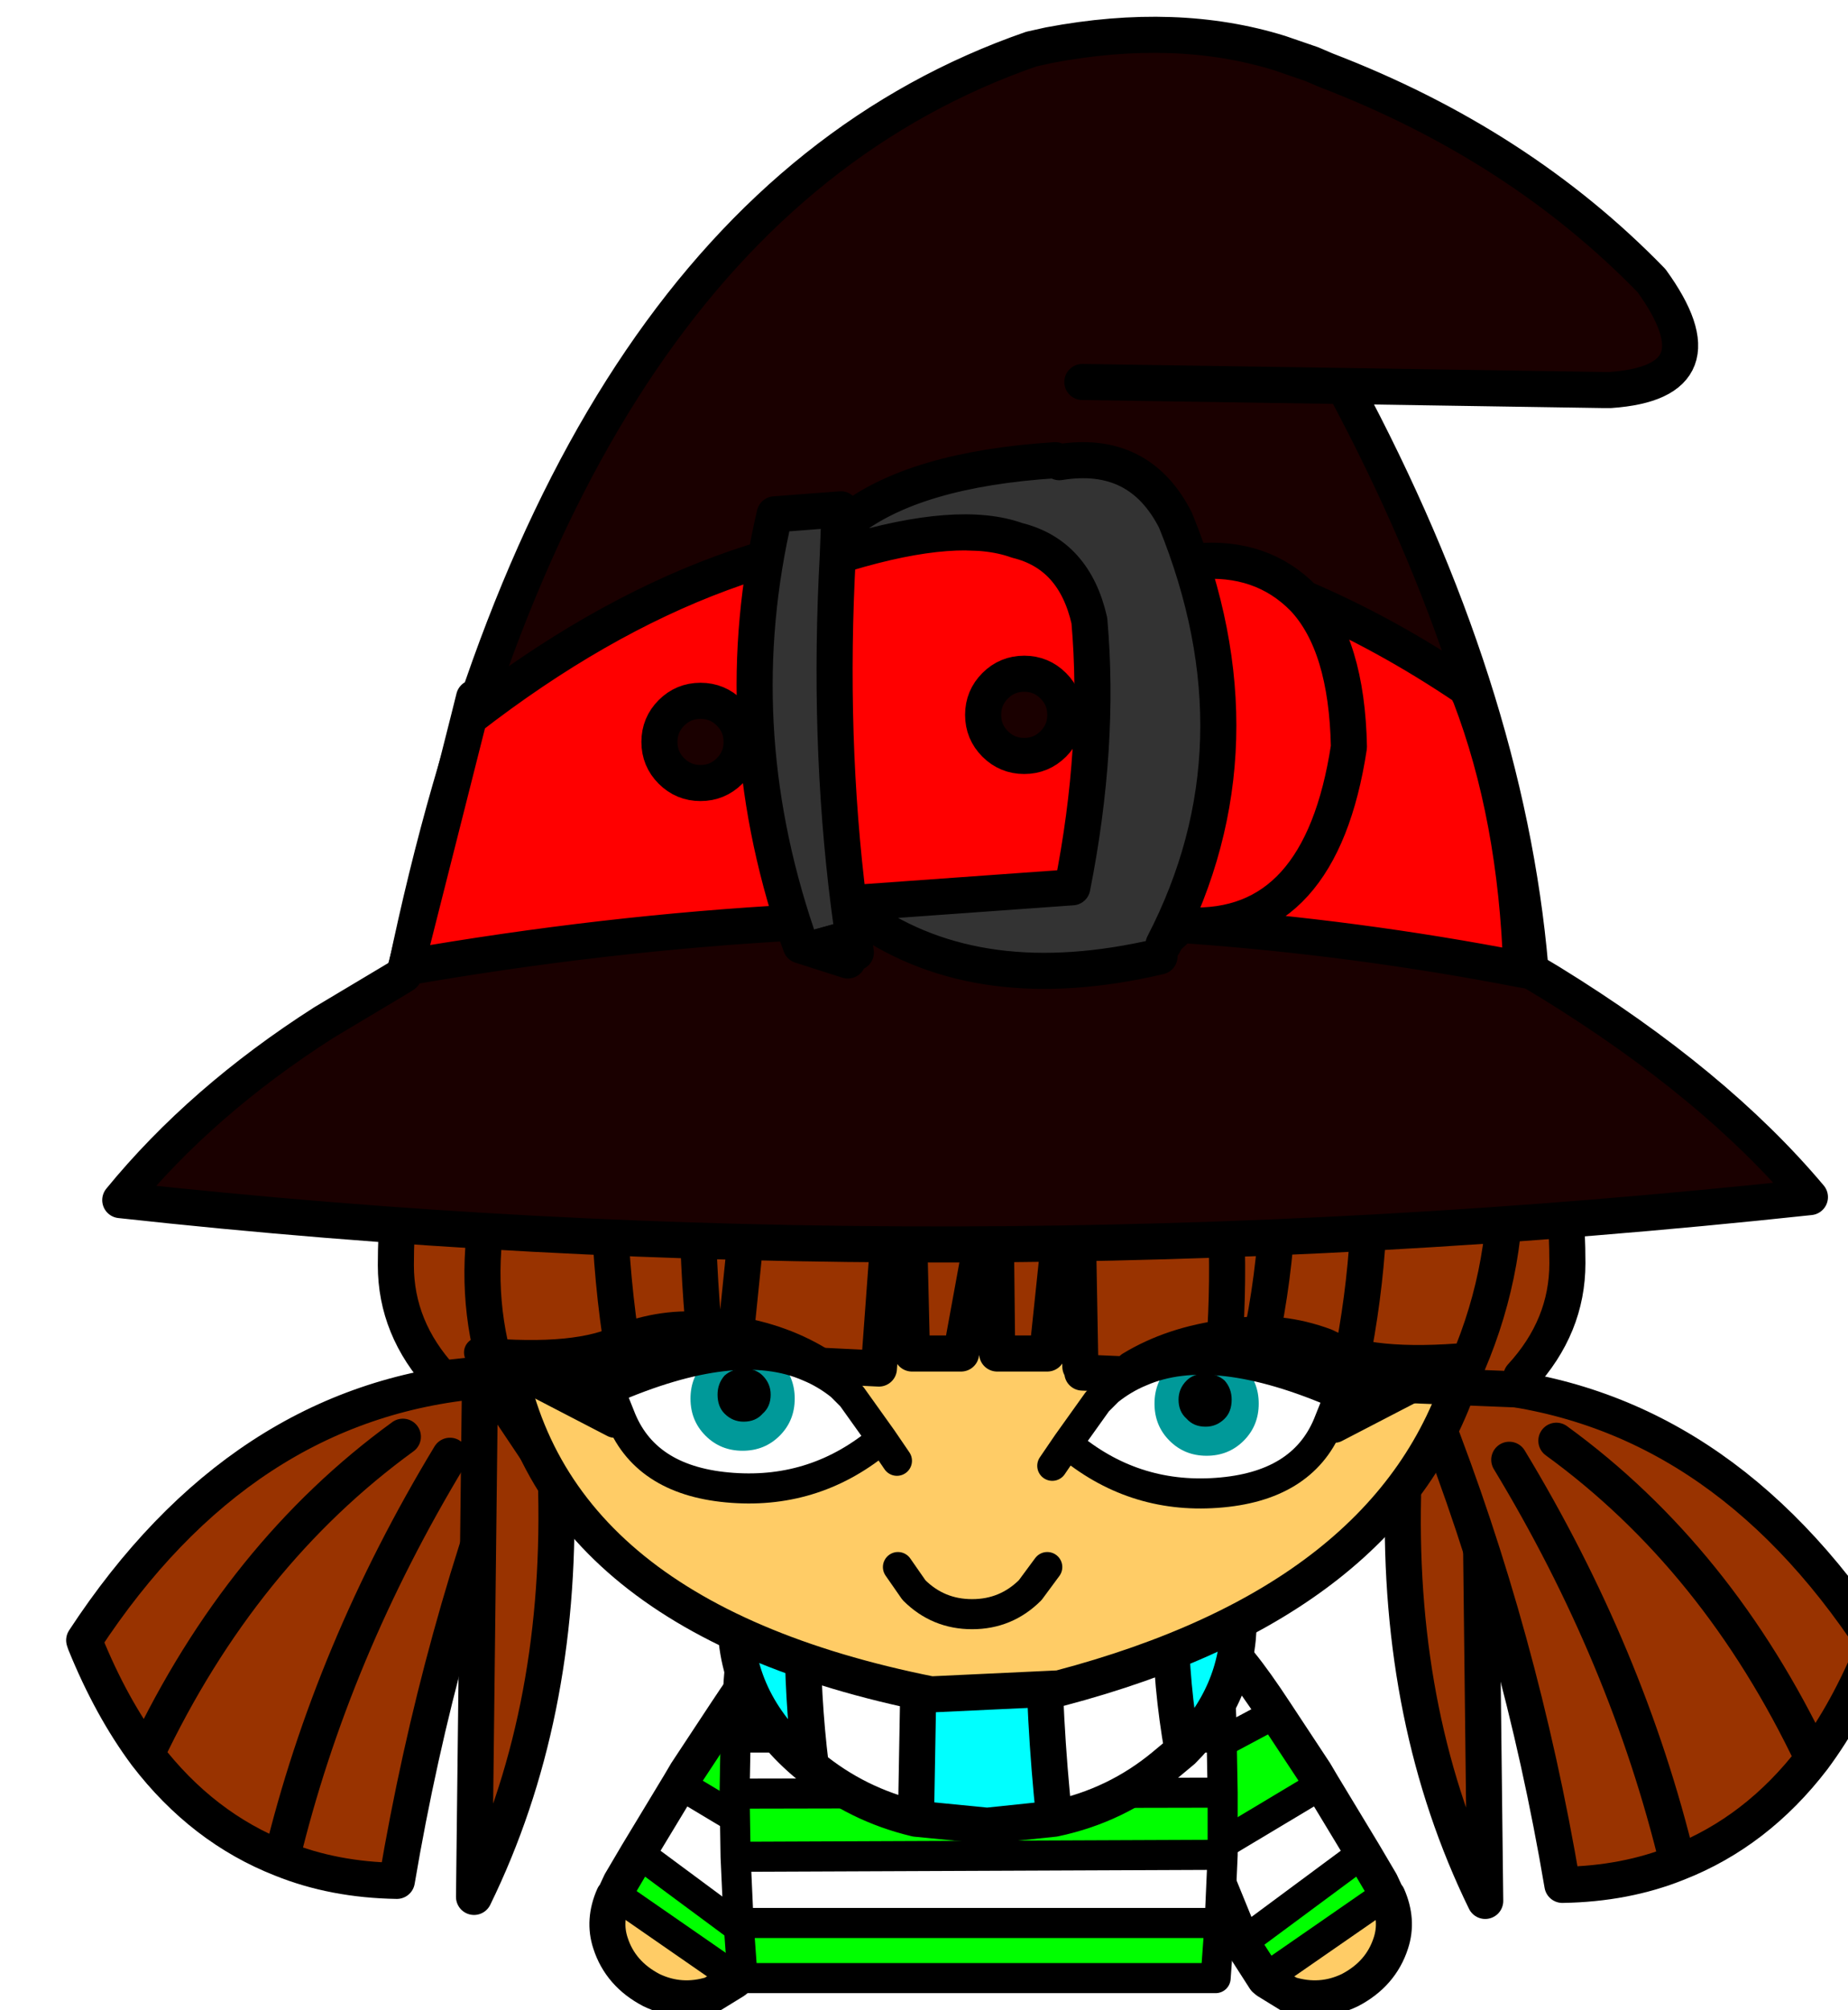<?xml version="1.0" encoding="UTF-8" standalone="no"?>
<svg xmlns:xlink="http://www.w3.org/1999/xlink" height="100.25px" width="92.2px" xmlns="http://www.w3.org/2000/svg">
  <g transform="matrix(1.0, 0.0, 0.0, 1.0, 4.75, 9.85)">
  <use height="20.35" id="mc300" transform="matrix(0.996, 0.069, -0.069, 0.996, 25.732, 70.092)" width="13.05" xlink:href="#sprite0"/>
      <use height="20.35" id="mc301" transform="matrix(-0.996, 0.069, 0.069, 0.996, 64.618, 70.092)" width="13.05" xlink:href="#sprite0"/>
      <use height="18.8" id="mc302" transform="matrix(1.0, 0.0, 0.0, 1.0, 31.15, 70.75)" width="25.85" xlink:href="#sprite3"/>
      <use height="22.3" id="mc303" transform="matrix(1.0, 0.0, 0.0, 1.0, 31.05, 59.8)" width="26.9" xlink:href="#sprite5"/>
      <use height="27.9" id="mc304" transform="matrix(-1.0, 0.0, 0.0, 1.0, 70.25, 57.95)" width="6.1" xlink:href="#sprite7"/>
      <use height="27.0" id="mc305" transform="matrix(-1.0, 0.0, 0.0, 1.0, 89.7, 58.05)" width="23.95" xlink:href="#sprite9"/>
      <use height="27.0" id="mc306" transform="matrix(1.0, 0.0, 0.0, 1.0, -1.45, 57.85)" width="23.95" xlink:href="#sprite9"/>
      <use height="27.9" id="mc307" transform="matrix(1.0, 0.0, 0.0, 1.0, 18.0, 57.75)" width="6.1" xlink:href="#sprite7"/>
      <use height="36.55" id="mc308" transform="matrix(1.0, 0.0, 0.0, 1.0, 19.45, 39.1)" width="50.2" xlink:href="#sprite11"/>
      <use height="3.85" transform="matrix(1.0, 0.0, 0.0, 1.0, 39.3, 67.55)" width="8.95" xlink:href="#shape14"/>
      <use height="37.5" id="mc3010" transform="matrix(1.0, 0.0, 0.0, 1.0, 14.1, 22.85)" width="60.25" xlink:href="#sprite13"/>
      <use height="9.6" id="mc3011" transform="matrix(1.0, 0.0, 0.0, 1.0, 18.4, 55.55)" width="22.35" xlink:href="#sprite15"/>
      <use height="9.6" id="mc3012" transform="matrix(-1.0, 0.0, 0.0, 1.0, 69.35, 55.8)" width="22.35" xlink:href="#sprite15"/>
      <use height="62.1" id="hide_hat" transform="matrix(1.0, 0.0, 0.0, 1.0, 0.35, -9.0)" width="86.1" xlink:href="#sprite17"/>
      <use height="0.0" id="hat" transform="matrix(1.0, 0.0, 0.0, 1.0, 9.85, 0.2)" width="0.0" xlink:href="#sprite21"/>
  </g>
  <defs>
    <g id="shape0" transform="matrix(1.0, 0.0, 0.0, 1.0, -0.1, -0.2)">
      <path d="M77.5 13.45 Q90.75 26.75 90.75 45.55 90.75 64.35 77.5 77.6 64.2 90.85 45.4 90.85 26.6 90.85 13.35 77.6 0.1 64.35 0.1 45.55 0.1 26.75 13.35 13.45 26.6 0.2 45.4 0.2 64.2 0.2 77.5 13.45" fill="#ff0000" fill-rule="evenodd" stroke="none"/>
    </g>
    <g id="sprite0" transform="matrix(1.0, 0.0, 0.0, 1.0, 6.55, 10.15)">
      <use height="4.9" id="mc200" transform="matrix(1.0, 0.0, 0.0, 1.0, -5.65, 4.4)" width="6.65" xlink:href="#sprite1"/>
      <use height="13.2" id="mc100" transform="matrix(1.0, 0.0, 0.0, 1.0, -5.35, -5.05)" width="10.15" xlink:href="#sprite2"/>
      <use height="20.35" transform="matrix(1.0, 0.0, 0.0, 1.0, -6.55, -10.15)" width="13.05" xlink:href="#shape3"/>
    </g>
    <g id="sprite1" transform="matrix(1.0, 0.0, 0.0, 1.0, 3.35, 2.45)">
      <use height="4.9" transform="matrix(1.0, 0.0, 0.0, 1.0, -3.35, -2.45)" width="6.65" xlink:href="#shape1"/>
    </g>
    <g id="shape1" transform="matrix(1.0, 0.0, 0.0, 1.0, 3.35, 2.45)">
      <path d="M-3.05 -2.45 L-2.8 -2.35 3.3 1.3 3.2 1.4 2.15 2.15 Q0.6 2.75 -0.9 2.15 -2.5 1.45 -3.1 -0.05 -3.55 -1.15 -3.1 -2.4 L-3.05 -2.45" fill="#ffcc66" fill-rule="evenodd" stroke="none"/>
    </g>
    <g id="sprite2" transform="matrix(1.0, 0.0, 0.0, 1.0, 5.1, 6.6)">
      <use height="13.2" transform="matrix(1.0, 0.0, 0.0, 1.0, -5.1, -6.6)" width="10.15" xlink:href="#shape2"/>
    </g>
    <g id="shape2" transform="matrix(1.0, 0.0, 0.0, 1.0, 5.1, 6.6)">
      <path d="M-4.85 2.95 L-5.1 2.85 -4.85 2.2 -4.1 0.7 -3.7 0.9 2.25 4.7 2.1 5.05 1.25 6.6 -4.85 2.95 M5.05 -4.25 L4.1 -0.95 3.75 0.15 -2.25 -2.9 -1.95 -3.5 -0.2 -6.6 5.05 -4.25" fill="#00ff00" fill-rule="evenodd" stroke="none"/>
    </g>
    <g id="shape3" transform="matrix(1.0, 0.0, 0.0, 1.0, 6.55, 10.15)">
      <path d="M-0.45 -5.05 Q1.4 -8.35 2.2 -8.8 3.05 -9.35 3.85 -9.2 L4.3 -9.1 Q5.3 -8.65 5.55 -7.4 5.75 -6.5 4.8 -2.7 L-0.45 -5.05 M3.5 1.7 L2.0 6.25 -3.95 2.45 -4.35 2.25 -2.5 -1.35 3.5 1.7" fill="#ffffff" fill-rule="evenodd" stroke="none"/>
      <path d="M4.8 -2.7 Q5.75 -6.5 5.55 -7.4 5.3 -8.65 4.3 -9.1 L3.85 -9.2 Q3.05 -9.35 2.2 -8.8 1.4 -8.35 -0.45 -5.05 M4.8 -2.7 L3.85 0.6 3.5 1.7 2.0 6.25 1.85 6.6 1.0 8.15 0.9 8.25 -0.15 9.0 Q-1.7 9.6 -3.2 9.0 -4.8 8.3 -5.4 6.8 -5.85 5.7 -5.4 4.45 L-5.35 4.4 -5.1 3.75 -4.35 2.25 -2.5 -1.35 -2.2 -1.95 -0.45 -5.05" fill="none" stroke="#000000" stroke-linecap="round" stroke-linejoin="round" stroke-width="1.8"/>
      <path d="M-0.45 -5.05 L4.8 -2.7 M-5.1 4.5 L0.7 7.95 M-2.5 -1.35 L3.5 1.7 M2.0 6.25 L-3.95 2.45" fill="none" stroke="#000000" stroke-linecap="round" stroke-linejoin="round" stroke-width="1.5"/>
    </g>
    <g id="sprite3" transform="matrix(1.0, 0.0, 0.0, 1.0, 0.75, 0.75)">
      <use height="14.75" id="mc100" transform="matrix(1.0, 0.0, 0.0, 1.0, 0.0, 2.55)" width="24.35" xlink:href="#sprite4"/>
      <use height="18.8" transform="matrix(1.0, 0.0, 0.0, 1.0, -0.75, -0.75)" width="25.85" xlink:href="#shape5"/>
    </g>
    <g id="sprite4" transform="matrix(1.0, 0.0, 0.0, 1.0, 12.15, 7.35)">
      <use height="14.75" transform="matrix(1.0, 0.0, 0.0, 1.0, -12.15, -7.35)" width="24.35" xlink:href="#shape4"/>
    </g>
    <g id="shape4" transform="matrix(1.0, 0.0, 0.0, 1.0, 12.15, 7.35)">
      <path d="M12.15 -5.15 L12.15 -4.6 -12.1 -4.6 -12.05 -5.15 -11.95 -7.35 12.05 -7.35 12.15 -5.15 M11.85 7.4 L-11.75 7.4 -11.95 4.65 12.05 4.65 11.85 7.4 M12.2 1.25 L-12.1 1.35 -12.15 -1.8 12.2 -1.85 12.2 1.25" fill="#00ff00" fill-rule="evenodd" stroke="none"/>
    </g>
    <g id="shape5" transform="matrix(1.0, 0.0, 0.0, 1.0, 0.75, 0.75)">
      <path d="M24.2 14.55 L0.2 14.55 0.05 11.25 24.35 11.15 24.2 14.55 M0.0 8.1 L0.05 5.3 24.3 5.3 24.35 8.05 0.0 8.1 M0.2 2.55 L0.4 0.0 24.0 0.0 24.2 2.55 0.2 2.55" fill="#ffffff" fill-rule="evenodd" stroke="none"/>
      <path d="M0.2 14.55 L0.4 17.3 24.0 17.3 24.2 14.55 0.2 14.55 0.05 11.25 0.0 8.1 0.05 5.3 0.1 4.75 0.2 2.55 0.4 0.0 24.0 0.0 24.2 2.55 24.3 4.75 24.3 5.3 24.35 8.05 24.35 11.15 24.2 14.55 M24.35 11.15 L0.05 11.25 M24.2 2.55 L0.2 2.55 M24.3 5.3 L0.05 5.3 M0.0 8.1 L24.35 8.05" fill="none" stroke="#000000" stroke-linecap="round" stroke-linejoin="round" stroke-width="1.5"/>
    </g>
    <g id="sprite5" transform="matrix(1.0, 0.0, 0.0, 1.0, 0.9, 0.9)">
      <use height="20.5" id="mc100" transform="matrix(1.0, 0.0, 0.0, 1.0, 0.0, 0.0)" width="25.1" xlink:href="#sprite6"/>
      <use height="22.3" transform="matrix(1.0, 0.0, 0.0, 1.0, -0.9, -0.9)" width="26.9" xlink:href="#shape7"/>
    </g>
    <g id="sprite6" transform="matrix(1.0, 0.0, 0.0, 1.0, 12.55, 10.25)">
      <use height="20.5" transform="matrix(1.0, 0.0, 0.0, 1.0, -12.55, -10.25)" width="25.1" xlink:href="#shape6"/>
    </g>
    <g id="shape6" transform="matrix(1.0, 0.0, 0.0, 1.0, 12.55, 10.25)">
      <path d="M3.3 -9.9 Q2.3 0.0 3.35 9.9 L0.0 10.25 -3.55 9.9 -3.2 -9.9 0.0 -10.25 3.3 -9.9 M9.75 6.5 Q8.6 0.05 9.65 -6.55 12.55 -3.75 12.55 0.0 12.55 3.7 9.75 6.5 M-8.7 -6.95 Q-9.65 0.35 -8.8 7.25 L-8.9 7.25 Q-12.55 4.25 -12.55 0.0 -12.55 -4.2 -8.95 -7.2 L-8.7 -6.95" fill="#00ffff" fill-rule="evenodd" stroke="none"/>
    </g>
    <g id="shape7" transform="matrix(1.0, 0.0, 0.0, 1.0, 0.9, 0.9)">
      <path d="M15.85 0.35 Q18.95 1.0 21.4 3.0 L21.95 3.5 22.2 3.7 Q21.15 10.3 22.3 16.75 L21.4 17.5 Q19.0 19.5 15.9 20.15 14.85 10.25 15.85 0.35 M9.0 20.15 Q6.05 19.45 3.75 17.55 L3.75 17.5 Q2.9 10.6 3.85 3.3 L3.65 3.0 Q6.15 1.0 9.35 0.35 L9.0 20.15" fill="#ffffff" fill-rule="evenodd" stroke="none"/>
      <path d="M15.85 0.35 Q18.95 1.0 21.4 3.0 L21.95 3.5 22.2 3.7 Q25.1 6.5 25.1 10.25 25.1 13.95 22.3 16.75 L21.4 17.5 Q19.0 19.5 15.9 20.15 L12.55 20.5 9.0 20.15 Q6.05 19.45 3.75 17.55 L3.65 17.5 Q0.0 14.5 0.0 10.25 0.0 6.05 3.6 3.05 L3.65 3.0 Q6.15 1.0 9.35 0.35 L12.55 0.0 15.85 0.35 Q14.85 10.25 15.9 20.15 M22.2 3.7 Q21.15 10.3 22.3 16.75 M3.75 17.55 L3.75 17.5 Q2.9 10.6 3.85 3.3 M9.35 0.35 L9.0 20.15" fill="none" stroke="#000000" stroke-linecap="round" stroke-linejoin="round" stroke-width="1.8"/>
    </g>
    <g id="sprite7" transform="matrix(1.0, 0.0, 0.0, 1.0, 0.9, 0.9)">
      <use height="26.1" id="mc100" transform="matrix(1.0, 0.0, 0.0, 1.0, 0.0, 0.0)" width="4.3" xlink:href="#sprite8"/>
      <use height="27.9" transform="matrix(1.0, 0.0, 0.0, 1.0, -0.9, -0.9)" width="6.1" xlink:href="#shape9"/>
    </g>
    <g id="sprite8" transform="matrix(1.0, 0.0, 0.0, 1.0, 2.15, 13.05)">
      <use height="26.1" transform="matrix(1.0, 0.0, 0.0, 1.0, -2.15, -13.05)" width="4.3" xlink:href="#shape8"/>
    </g>
    <g id="shape8" transform="matrix(1.0, 0.0, 0.0, 1.0, 2.15, 13.05)">
      <path d="M1.95 -7.15 Q2.2 4.15 -2.15 13.05 L-1.85 -12.9 -1.6 -13.05 2.15 -7.45 1.95 -7.15" fill="#993300" fill-rule="evenodd" stroke="none"/>
    </g>
    <g id="shape9" transform="matrix(1.0, 0.0, 0.0, 1.0, 0.9, 0.9)">
      <path d="M4.1 5.9 Q4.35 17.2 0.0 26.1 L0.3 0.15 M0.55 0.0 L4.3 5.6" fill="none" stroke="#000000" stroke-linecap="round" stroke-linejoin="round" stroke-width="1.8"/>
    </g>
    <g id="sprite9" transform="matrix(1.0, 0.0, 0.0, 1.0, 0.9, 0.9)">
      <use height="25.2" id="mc100" transform="matrix(1.0, 0.0, 0.0, 1.0, 0.0, 0.0)" width="22.15" xlink:href="#sprite10"/>
      <use height="27.0" transform="matrix(1.0, 0.0, 0.0, 1.0, -0.9, -0.9)" width="23.95" xlink:href="#shape11"/>
    </g>
    <g id="sprite10" transform="matrix(1.0, 0.0, 0.0, 1.0, 11.05, 12.6)">
      <use height="25.2" transform="matrix(1.0, 0.0, 0.0, 1.0, -11.05, -12.6)" width="22.15" xlink:href="#shape10"/>
    </g>
    <g id="shape10" transform="matrix(1.0, 0.0, 0.0, 1.0, 11.05, 12.6)">
      <path d="M11.1 -11.1 L11.05 -11.0 Q6.65 0.2 4.55 12.6 1.4 12.55 -1.2 11.5 -5.15 9.95 -7.95 6.3 -9.7 3.95 -11.0 0.75 L-11.05 0.6 Q-3.25 -11.3 8.75 -12.35 L8.95 -12.6 11.1 -11.1" fill="#993300" fill-rule="evenodd" stroke="none"/>
    </g>
    <g id="shape11" transform="matrix(1.0, 0.0, 0.0, 1.0, 0.9, 0.9)">
      <path d="M20.0 0.0 L22.15 1.5 22.1 1.6 Q17.7 12.8 15.6 25.2 12.45 25.15 9.85 24.1 5.9 22.55 3.1 18.9 1.35 16.55 0.05 13.35 L0.0 13.2 Q7.8 1.3 19.8 0.25 M3.1 18.9 Q7.85 8.9 15.9 3.05 M9.85 24.1 Q12.35 13.75 18.25 4.0" fill="none" stroke="#000000" stroke-linecap="round" stroke-linejoin="round" stroke-width="1.8"/>
    </g>
    <g id="sprite11" transform="matrix(1.0, 0.0, 0.0, 1.0, 0.9, 0.9)">
      <use height="34.75" id="mc100" transform="matrix(1.0, 0.0, 0.0, 1.0, 0.0, 0.0)" width="48.4" xlink:href="#sprite12"/>
      <use height="36.55" transform="matrix(1.0, 0.0, 0.0, 1.0, -0.9, -0.9)" width="50.2" xlink:href="#shape13"/>
    </g>
    <g id="sprite12" transform="matrix(1.0, 0.0, 0.0, 1.0, 24.2, 17.35)">
      <use height="34.75" transform="matrix(1.0, 0.0, 0.0, 1.0, -24.2, -17.35)" width="48.4" xlink:href="#shape12"/>
    </g>
    <g id="shape12" transform="matrix(1.0, 0.0, 0.0, 1.0, 24.2, 17.35)">
      <path d="M21.85 -17.2 Q25.25 -9.15 23.75 1.05 20.25 12.6 3.55 17.0 L-2.85 17.3 Q-22.6 13.35 -24.2 -0.75 L-24.2 -1.05 -22.65 -17.15 21.8 -17.35 21.85 -17.2" fill="#ffcc66" fill-rule="evenodd" stroke="none"/>
    </g>
    <g id="shape13" transform="matrix(1.0, 0.0, 0.0, 1.0, 0.9, 0.9)">
      <path d="M46.05 0.15 Q49.45 8.2 47.95 18.4 44.45 29.95 27.75 34.35 L21.35 34.65 Q1.6 30.7 0.0 16.6 L0.0 16.3 1.55 0.2 46.0 0.0 46.05 0.15 Z" fill="none" stroke="#000000" stroke-linecap="round" stroke-linejoin="round" stroke-width="1.8"/>
    </g>
    <g id="shape14" transform="matrix(1.0, 0.0, 0.0, 1.0, 0.75, 1.15)">
      <path d="M7.45 -0.4 L6.6 0.75 Q5.4 1.95 3.7 1.95 2.0 1.95 0.8 0.75 L0.0 -0.4" fill="none" stroke="#000000" stroke-linecap="round" stroke-linejoin="round" stroke-width="1.5"/>
    </g>
    <g id="sprite13" transform="matrix(1.0, 0.0, 0.0, 1.0, 0.9, 0.9)">
      <use height="35.7" id="mc100" transform="matrix(1.0, 0.0, 0.0, 1.0, 0.0, 0.0)" width="58.45" xlink:href="#sprite14"/>
      <use height="37.5" transform="matrix(1.0, 0.0, 0.0, 1.0, -0.9, -0.9)" width="60.25" xlink:href="#shape16"/>
    </g>
    <g id="sprite14" transform="matrix(1.0, 0.0, 0.0, 1.0, 29.2, 17.85)">
      <use height="35.7" transform="matrix(1.0, 0.0, 0.0, 1.0, -29.2, -17.85)" width="58.45" xlink:href="#shape15"/>
    </g>
    <g id="shape15" transform="matrix(1.0, 0.0, 0.0, 1.0, 29.2, 17.85)">
      <path d="M0.55 -17.85 Q12.3 -17.65 20.65 -9.25 29.25 -0.65 29.25 11.55 29.25 14.7 26.95 17.2 L26.95 17.85 5.05 17.0 4.95 16.7 4.75 5.6 4.4 5.55 3.3 16.05 0.8 16.05 0.7 6.75 -1.0 16.05 -3.45 16.05 -3.75 3.5 -4.15 4.25 -5.1 16.8 -12.3 16.45 -13.65 16.45 -17.8 16.55 -24.15 17.0 -26.9 17.3 Q-29.2 14.8 -29.2 11.65 -29.2 -0.55 -20.6 -9.15 -12.25 -17.55 0.55 -17.85" fill="#993300" fill-rule="evenodd" stroke="none"/>
    </g>
    <g id="shape16" transform="matrix(1.0, 0.0, 0.0, 1.0, 0.9, 0.9)">
      <path d="M56.15 35.05 Q58.45 32.55 58.45 29.4 58.45 17.2 49.85 8.6 41.5 0.2 29.75 0.0 16.95 0.3 8.6 8.7 0.0 17.3 0.0 29.5 0.0 32.65 2.3 35.15 L5.05 34.85 11.4 34.4 15.55 34.3 16.9 34.3 24.1 34.65 25.25 19.0 M40.95 22.45 Q41.85 28.6 41.2 35.15 L42.7 35.2 Q44.45 28.4 43.9 21.6 M42.7 35.2 L47.45 35.35 Q48.95 28.6 48.45 22.15 M47.45 35.35 L56.15 35.7 M53.2 35.05 Q55.5 30.05 55.35 24.7 M4.95 34.45 Q3.8 30.4 4.75 25.95 M25.45 21.35 L25.75 33.9 28.2 33.9 29.9 24.6 30.0 33.9 32.5 33.9 33.6 23.4 M11.35 33.95 Q10.15 26.6 10.95 18.9 M15.5 34.05 Q14.7 26.75 15.3 18.8 M33.95 23.45 L34.15 34.55 M16.85 34.05 L18.5 17.9 M34.25 34.85 L41.2 35.15" fill="none" stroke="#000000" stroke-linecap="round" stroke-linejoin="round" stroke-width="1.8"/>
    </g>
    <g id="sprite15" transform="matrix(1.0, 0.0, 0.0, 1.0, 0.75, 0.75)">
      <use height="6.7" transform="matrix(1.0, 0.0, 0.0, 1.0, 6.5, 1.4)" width="13.6" xlink:href="#shape17"/>
      <use height="5.2" id="mc200" transform="matrix(1.0, 0.0, 0.0, 1.0, 10.55, 1.0)" width="5.2" xlink:href="#sprite16"/>
      <use height="9.6" transform="matrix(1.0, 0.0, 0.0, 1.0, -0.75, -0.75)" width="22.35" xlink:href="#shape19"/>
    </g>
    <g id="shape17" transform="matrix(1.0, 0.0, 0.0, 1.0, -6.5, -1.4)">
      <path d="M12.65 8.05 Q8.4 7.75 7.1 4.65 L6.5 3.15 Q12.8 0.4 16.45 2.0 17.3 2.35 18.05 2.95 L18.6 3.5 20.1 5.6 Q16.85 8.35 12.65 8.05" fill="#ffffff" fill-rule="evenodd" stroke="none"/>
    </g>
    <g id="sprite16" transform="matrix(1.0, 0.0, 0.0, 1.0, 2.6, 2.6)">
      <use height="5.2" transform="matrix(1.0, 0.0, 0.0, 1.0, -2.6, -2.6)" width="5.2" xlink:href="#shape18"/>
    </g>
    <g id="shape18" transform="matrix(1.0, 0.0, 0.0, 1.0, 2.6, 2.6)">
      <path d="M1.85 -1.85 Q2.6 -1.1 2.6 0.0 2.6 1.1 1.85 1.85 1.1 2.6 0.0 2.6 -1.1 2.6 -1.85 1.85 -2.6 1.1 -2.6 0.0 -2.6 -1.1 -1.85 -1.85 -1.1 -2.6 0.0 -2.6 1.1 -2.6 1.85 -1.85" fill="#009999" fill-rule="evenodd" stroke="none"/>
    </g>
    <g id="shape19" transform="matrix(1.0, 0.0, 0.0, 1.0, 0.75, 0.75)">
      <path d="M14.15 4.35 Q13.8 4.75 13.2 4.75 12.65 4.75 12.25 4.35 11.9 4.0 11.9 3.4 11.9 2.85 12.25 2.45 12.65 2.1 13.2 2.1 13.8 2.1 14.15 2.45 14.55 2.85 14.55 3.4 14.55 4.0 14.15 4.35" fill="#000000" fill-rule="evenodd" stroke="none"/>
      <path d="M16.95 1.75 L16.45 2.0 Q12.8 0.4 6.5 3.15 L7.1 4.65 6.75 4.8 0.0 1.3 Q5.0 1.75 7.2 0.6 9.5 -0.25 11.75 0.1 L12.15 0.15 Q14.9 0.5 16.95 1.75" fill="#000000" fill-rule="evenodd" stroke="none"/>
      <path d="M16.45 2.0 Q17.3 2.35 18.05 2.95 L18.6 3.5 20.1 5.6 20.85 6.7 M6.75 4.8 L0.0 1.3 Q5.0 1.75 7.2 0.6 9.5 -0.25 11.75 0.1 L12.15 0.15 Q14.9 0.5 16.95 1.75 M7.1 4.65 Q8.4 7.75 12.65 8.05 16.85 8.35 20.1 5.6 M16.45 2.0 Q12.8 0.4 6.5 3.15 L7.1 4.65" fill="none" stroke="#000000" stroke-linecap="round" stroke-linejoin="round" stroke-width="1.5"/>
    </g>
    <g id="sprite17" transform="matrix(1.0, 0.0, 0.0, 1.0, 0.9, 0.9)">
      <use height="60.3" id="mc500" transform="matrix(1.0, 0.0, 0.0, 1.0, 0.0, 0.0)" width="84.3" xlink:href="#sprite18"/>
      <use height="62.1" transform="matrix(1.0, 0.0, 0.0, 1.0, -0.9, -0.9)" width="86.1" xlink:href="#shape21"/>
      <use height="21.85" id="mc300" transform="matrix(1.0, 0.0, 0.0, 1.0, 14.25, 24.75)" width="55.65" xlink:href="#sprite19"/>
      <use height="23.75" transform="matrix(1.0, 0.0, 0.0, 1.0, 13.35, 23.85)" width="58.05" xlink:href="#shape23"/>
      <use height="25.45" id="mc100" transform="matrix(1.0, 0.0, 0.0, 1.0, 31.65, 21.2)" width="23.15" xlink:href="#sprite20"/>
      <use height="27.25" transform="matrix(1.0, 0.0, 0.0, 1.0, 30.75, 20.3)" width="24.95" xlink:href="#shape25"/>
    </g>
    <g id="sprite18" transform="matrix(1.0, 0.0, 0.0, 1.0, 42.15, 30.15)">
      <use height="60.3" transform="matrix(1.0, 0.0, 0.0, 1.0, -42.15, -30.15)" width="84.3" xlink:href="#shape20"/>
    </g>
    <g id="shape20" transform="matrix(1.0, 0.0, 0.0, 1.0, 42.15, 30.15)">
      <path d="M4.2 -29.65 L15.7 -29.25 18.0 -28.4 Q27.65 -24.7 34.25 -17.9 37.9 -12.85 32.2 -12.45 L31.8 -12.45 18.9 -12.65 Q27.0 2.45 28.2 16.35 L28.2 16.5 29.2 17.1 Q37.4 22.15 42.15 27.8 -1.2 32.45 -42.15 27.95 -38.1 23.0 -32.0 19.1 -30.15 17.85 -28.15 16.8 L-28.0 16.7 -27.9 16.45 Q-20.05 -21.35 3.3 -29.45 L4.2 -29.65" fill="#1a0000" fill-rule="evenodd" stroke="none"/>
    </g>
    <g id="shape21" transform="matrix(1.0, 0.0, 0.0, 1.0, 0.9, 0.9)">
      <path d="M60.15 1.75 L57.85 0.9 59.45 1.45 60.15 1.75" fill="#000000" fill-rule="evenodd" stroke="none"/>
      <path d="M48.0 17.3 L61.05 17.5 73.95 17.7 74.35 17.7 Q80.05 17.3 76.4 12.25 69.8 5.45 60.15 1.75 M57.85 0.9 Q52.7 -0.7 46.35 0.5 L45.45 0.7 Q22.1 8.8 14.25 46.6 L14.15 46.85 14.0 46.95 10.15 49.25 Q4.05 53.15 0.0 58.1 40.95 62.6 84.3 57.95 79.55 52.3 71.35 47.25 L70.35 46.65 70.35 46.5 Q69.15 32.6 61.05 17.5 M57.85 0.9 L59.45 1.45 60.15 1.75 M14.25 46.6 L14.0 46.95" fill="none" stroke="#000000" stroke-linecap="round" stroke-linejoin="round" stroke-width="1.8"/>
    </g>
    <g id="sprite19" transform="matrix(1.0, 0.0, 0.0, 1.0, 27.8, 10.9)">
      <use height="21.85" transform="matrix(1.0, 0.0, 0.0, 1.0, -27.8, -10.9)" width="55.65" xlink:href="#shape22"/>
    </g>
    <g id="shape22" transform="matrix(1.0, 0.0, 0.0, 1.0, 27.8, 10.9)">
      <path d="M-11.05 -0.4 Q-11.05 -1.25 -11.65 -1.85 -12.25 -2.45 -13.1 -2.45 -13.95 -2.45 -14.55 -1.85 -15.15 -1.25 -15.15 -0.4 -15.15 0.45 -14.55 1.05 -13.95 1.65 -13.1 1.65 -12.25 1.65 -11.65 1.05 -11.05 0.45 -11.05 -0.4 M4.5 -3.2 Q3.9 -3.8 3.05 -3.8 2.2 -3.8 1.6 -3.2 1.0 -2.6 1.0 -1.75 1.0 -0.9 1.6 -0.3 2.2 0.3 3.05 0.3 3.9 0.3 4.5 -0.3 5.1 -0.9 5.1 -1.75 5.1 -2.6 4.5 -3.2 M11.6 -9.4 Q14.9 -9.7 17.0 -7.55 21.1 -5.8 25.1 -3.1 L25.3 -2.7 Q27.6 3.3 27.85 10.95 19.6 9.35 11.2 8.75 L11.1 8.75 10.85 8.75 Q-8.0 7.4 -27.8 10.85 L-24.65 -1.6 Q-12.0 -11.4 0.4 -10.85 6.1 -10.9 11.6 -9.4" fill="#ff0000" fill-rule="evenodd" stroke="none"/>
    </g>
    <g id="shape23" transform="matrix(1.0, 0.0, 0.0, 1.0, -13.35, -23.85)">
      <path d="M53.65 26.25 Q48.15 24.75 42.45 24.8 30.05 24.25 17.4 34.05 L14.25 46.5 Q34.05 43.05 52.9 44.4 L53.15 44.4 53.25 44.4 Q59.9 44.7 61.3 35.5 61.2 30.4 59.05 28.1 56.95 25.95 53.65 26.25 M46.55 35.35 Q45.95 35.95 45.1 35.95 44.25 35.95 43.65 35.35 43.05 34.75 43.05 33.9 43.05 33.05 43.65 32.45 44.25 31.85 45.1 31.85 45.95 31.85 46.55 32.45 47.15 33.05 47.15 33.9 47.15 34.75 46.55 35.35 M52.25 45.0 L52.9 44.4 M53.25 44.4 Q61.65 45.0 69.9 46.6 69.65 38.95 67.35 32.95 L67.15 32.55 Q63.15 29.85 59.05 28.1 M70.5 46.7 L69.9 46.6 M17.4 34.05 L17.65 33.05 M31.0 35.25 Q31.0 36.1 30.4 36.7 29.8 37.3 28.95 37.3 28.1 37.3 27.5 36.7 26.9 36.1 26.9 35.25 26.9 34.4 27.5 33.8 28.1 33.2 28.95 33.2 29.8 33.2 30.4 33.8 31.0 34.4 31.0 35.25" fill="none" stroke="#000000" stroke-linecap="round" stroke-linejoin="round" stroke-width="1.8"/>
    </g>
    <g id="sprite20" transform="matrix(1.0, 0.0, 0.0, 1.0, 11.55, 12.7)">
      <use height="25.45" transform="matrix(1.0, 0.0, 0.0, 1.0, -11.55, -12.7)" width="23.15" xlink:href="#shape24"/>
    </g>
    <g id="shape24" transform="matrix(1.0, 0.0, 0.0, 1.0, 11.55, 12.7)">
      <path d="M-7.35 -9.3 L-7.4 -7.95 Q-7.9 1.15 -6.85 9.45 L-6.75 10.2 -9.45 10.95 Q-13.0 0.45 -10.55 -10.0 L-7.25 -10.25 -7.3 -9.7 -7.35 -9.3 -6.9 -9.65 Q-3.6 -12.25 3.45 -12.7 L3.65 -12.6 Q7.65 -13.25 9.45 -9.7 14.0 1.5 8.85 11.45 L8.65 12.05 Q-0.3 14.15 -6.15 10.1 L-6.15 9.35 4.3 8.6 Q5.7 1.55 5.15 -4.7 4.4 -8.0 1.55 -8.7 -1.35 -9.75 -7.0 -8.05 L-7.35 -9.3" fill="#333333" fill-rule="evenodd" stroke="none"/>
    </g>
    <g id="shape25" transform="matrix(1.0, 0.0, 0.0, 1.0, -30.75, -20.3)">
      <path d="M33.75 44.85 L36.45 44.1 36.7 45.75 36.3 46.15 33.95 45.4 33.75 44.85" fill="#000000" fill-rule="evenodd" stroke="none"/>
      <path d="M52.05 45.35 Q57.2 35.4 52.65 24.2 50.85 20.65 46.85 21.3 L46.65 21.2 Q39.6 21.65 36.3 24.25 L35.85 24.6 35.8 25.95 36.2 25.85 Q41.85 24.15 44.75 25.2 47.6 25.9 48.35 29.2 48.9 35.45 47.5 42.5 L37.05 43.25 M35.85 24.6 L35.9 24.2 35.95 23.65 32.65 23.9 Q30.2 34.35 33.75 44.85 M36.45 44.1 L36.35 43.35 Q35.3 35.05 35.8 25.95 M36.45 44.1 L36.7 45.75 M36.3 46.15 L33.95 45.4 33.75 44.85 M37.05 44.0 Q42.9 48.05 51.85 45.95" fill="none" stroke="#000000" stroke-linecap="round" stroke-linejoin="round" stroke-width="1.8"/>
    </g>
  </defs>
</svg>
